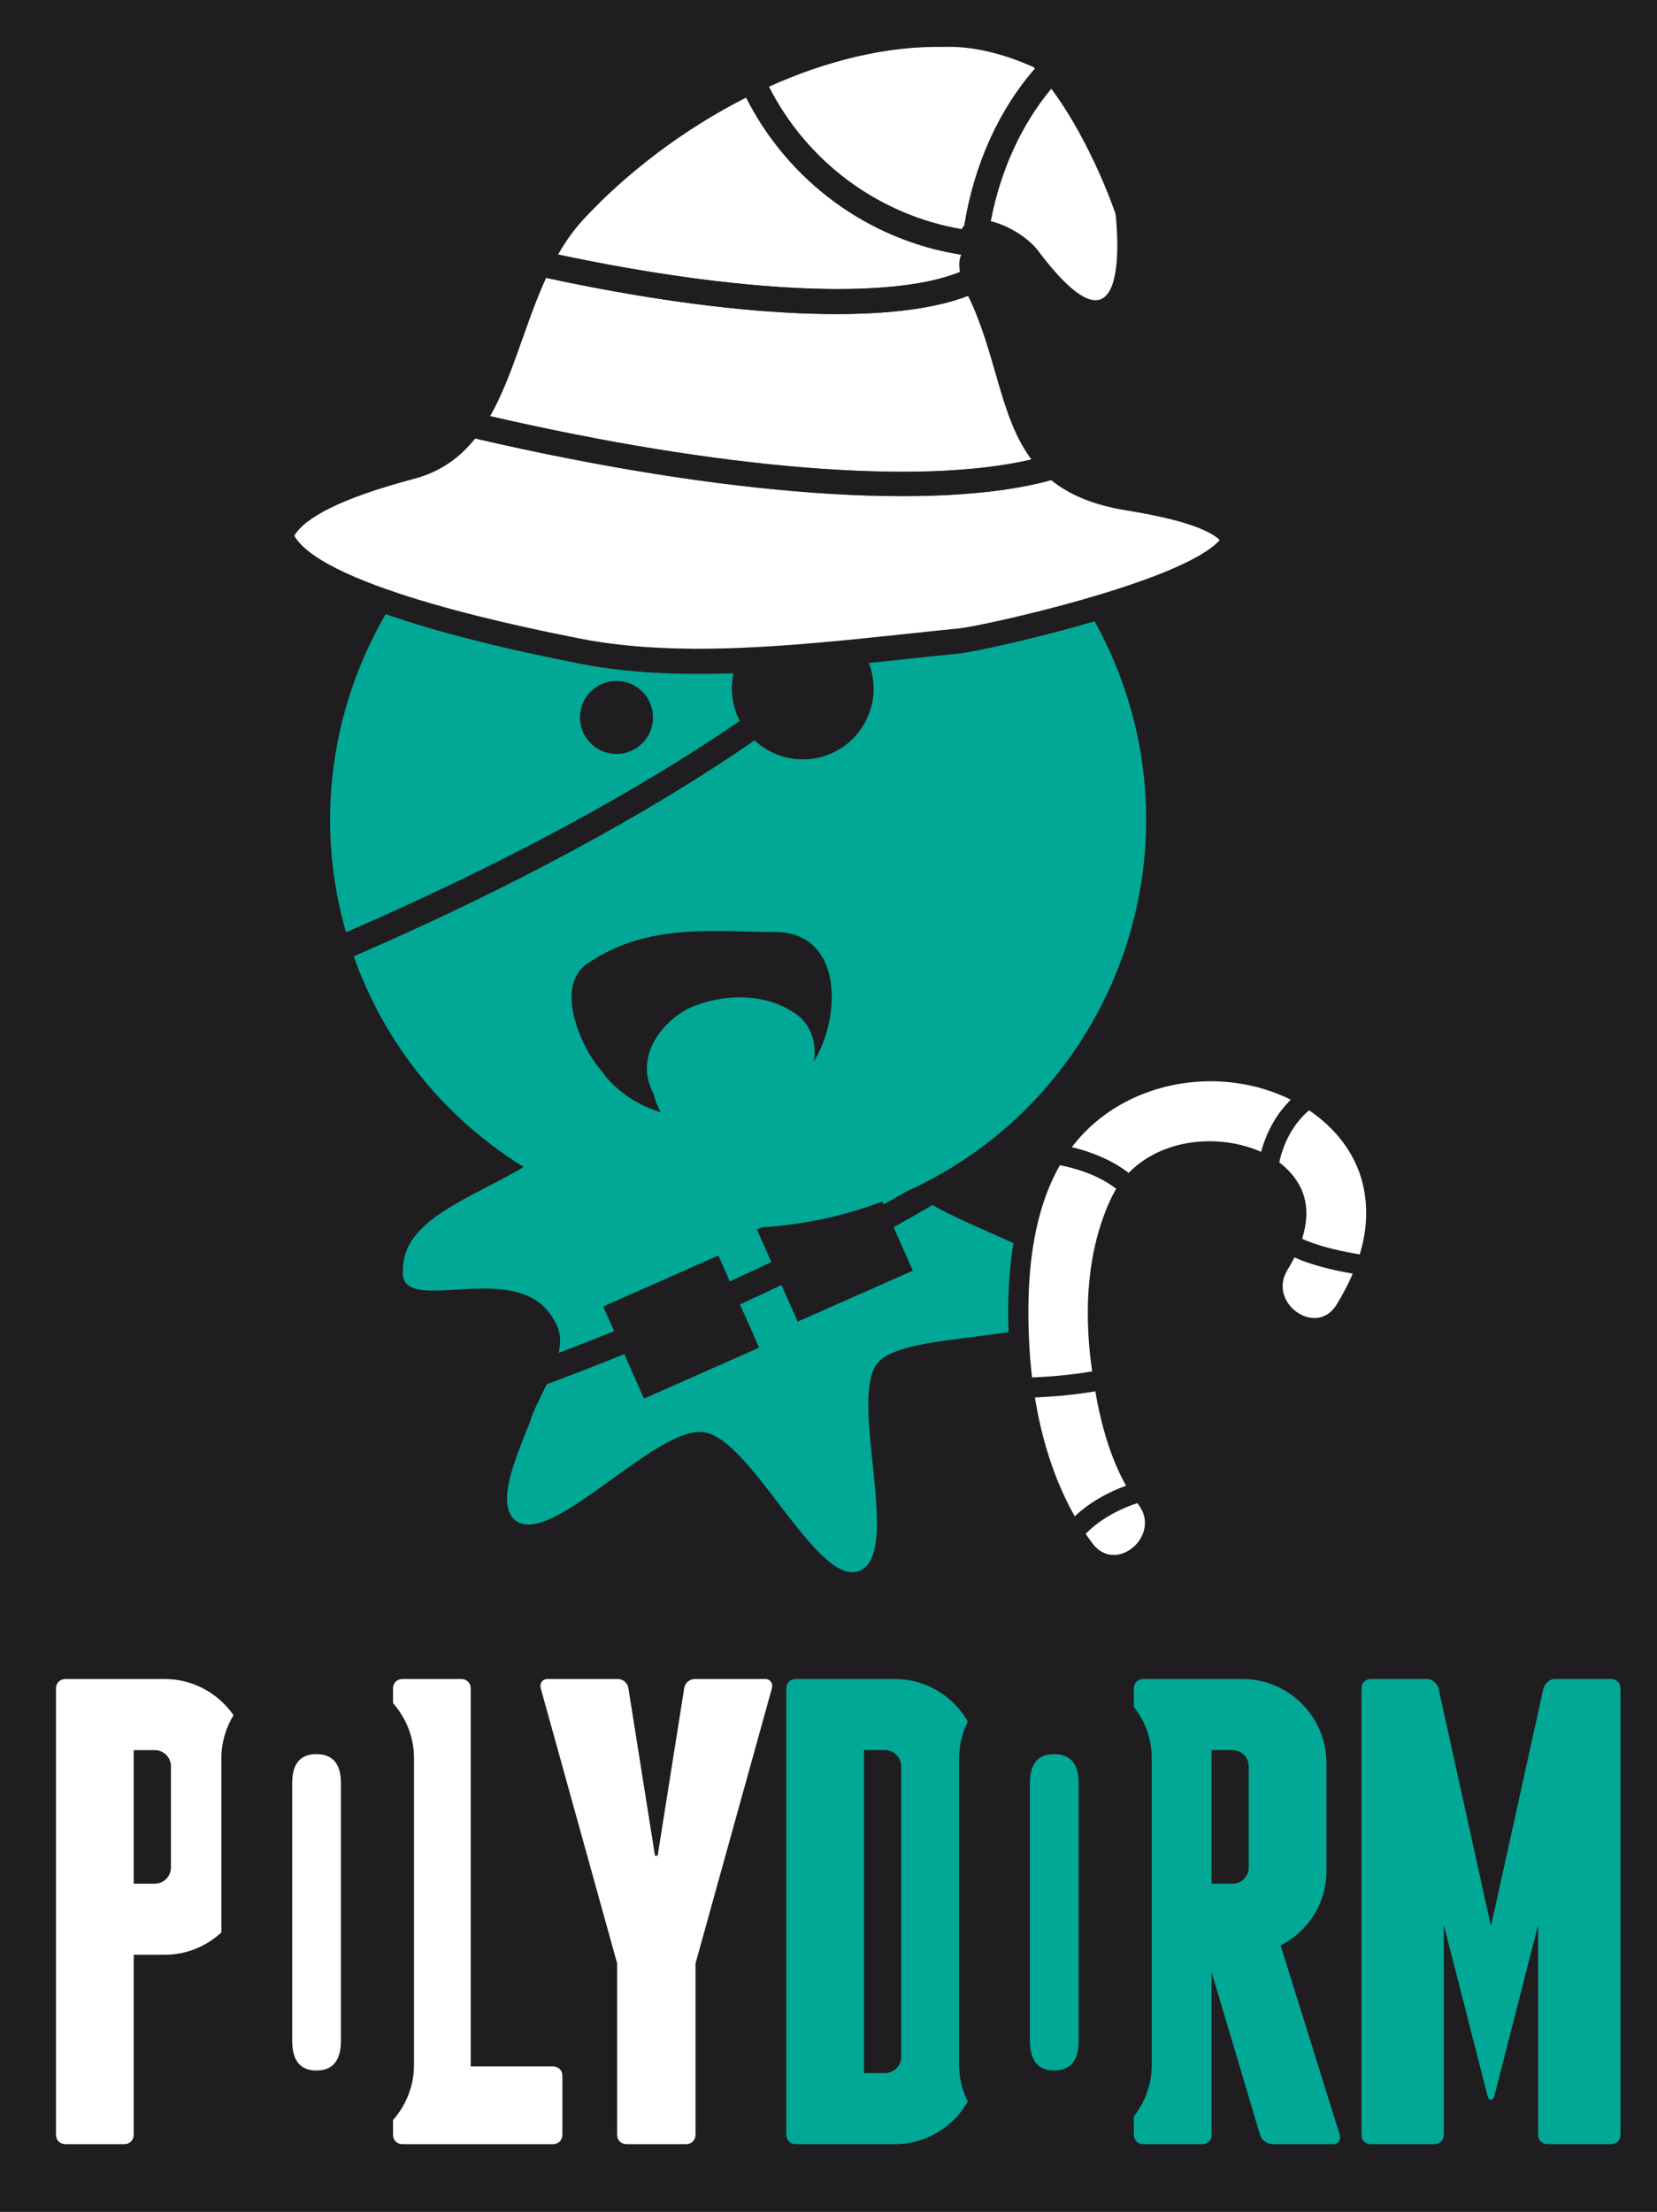 <?xml version="1.0" encoding="utf-8"?>
<!-- Generator: Adobe Illustrator 12.0.0, SVG Export Plug-In . SVG Version: 6.00 Build 51448)  -->
<!DOCTYPE svg PUBLIC "-//W3C//DTD SVG 1.1//EN" "http://www.w3.org/Graphics/SVG/1.1/DTD/svg11.dtd">
<svg  version="1.1" id="Layer_1" xmlns="http://www.w3.org/2000/svg" xmlns:xlink="http://www.w3.org/1999/xlink" width="329" height="439" viewBox="0 0 329 439"
	 overflow="visible" enable-background="new 0 0 329 439" xml:space="preserve">
<rect fill="#201D20" width="329" height="439"/>
<g>
	<path fill="#00A895" d="M221.891,132.941c-16.432-41.608-63.482-62.018-105.09-45.586c-39.153,15.462-59.525,58.032-48.104,97.671
		c30.72-13.284,57.841-27.95,78.193-41.959c-0.206-0.404-0.397-0.819-0.567-1.249c-2.85-7.215,0.689-15.375,7.904-18.224
		c5.033-1.987,10.519-0.86,14.348,2.447c7.449-6.898,12.661-13.379,15.162-19.146c1.65-3.806,1.951-7.094,0.894-9.772l4.65-1.837
		c1.563,3.957,1.24,8.532-0.957,13.599c-2.739,6.315-8.485,13.411-16.683,20.934c0.299,0.538,0.578,1.092,0.811,1.68
		c2.85,7.216-0.689,15.375-7.904,18.225c-5.198,2.053-10.875,0.777-14.714-2.786c-20.842,14.414-48.436,29.391-79.589,42.857
		c0.314,0.884,0.622,1.77,0.97,2.649c16.432,41.608,63.481,62.018,105.09,45.586S238.322,174.55,221.891,132.941z"/>
	<path fill="#201D20" d="M154.227,123.595c-7.215,2.849-10.754,11.009-7.904,18.224c0.17,0.43,0.361,0.845,0.567,1.249
		c8.481-5.839,15.785-11.563,21.685-17.025C164.745,122.734,159.26,121.607,154.227,123.595z"/>
	<path fill="#201D20" d="M164.547,149.725c7.215-2.85,10.754-11.009,7.904-18.225c-0.232-0.588-0.512-1.142-0.811-1.68
		c-6.017,5.521-13.355,11.273-21.808,17.118C153.672,150.502,159.349,151.777,164.547,149.725z"/>
	<path fill="#201D20" d="M49.857,192.815l1.836,4.65c6.303-2.489,12.493-5.052,18.551-7.67c-0.563-1.584-1.088-3.174-1.548-4.77
		C62.552,187.684,56.264,190.285,49.857,192.815z"/>
	<path fill="#201D20" d="M171.641,129.82c8.197-7.523,13.943-14.619,16.683-20.934c2.197-5.066,2.52-9.642,0.957-13.599l-4.65,1.837
		c1.058,2.678,0.757,5.966-0.894,9.772c-2.501,5.766-7.713,12.248-15.162,19.146C169.787,127.09,170.828,128.361,171.641,129.82z"/>
</g>
<g>
	<path fill="#00A895" d="M181.246,252.191l-22.863,10.117l-3.231-7.302c-2.696,1.294-5.442,2.582-8.235,3.86l3.809,8.603
		l-22.863,10.117l-3.908-8.831c-5.035,2.038-10.176,4.039-15.408,5.993c-1.3,2.692-2.734,5.367-3.449,7.843
		c-1.148,2.769-2.244,5.501-3.06,8.019c-1.63,5.036-2.14,9.215,0.287,11.14c7.059,5.596,27.903-18.902,37.456-17.499
		c9.553,1.402,22.475,30.86,30.844,27.53c8.635-3.436-2.207-33.903,3.564-41.186c5.598-7.058,37.834-3.373,39.237-12.926
		c1.099-7.48-18.241-12.623-28.286-18.521c-2.499,1.468-5.07,2.936-7.719,4.4L181.246,252.191z"/>
	<path fill="#00A895" d="M119.768,259.299l22.861-10.117l2.285,5.16c2.795-1.275,5.543-2.559,8.24-3.848l-2.865-6.475l22.861-10.116
		l2.283,5.157c1.86-1.029,3.686-2.058,5.469-3.086c-0.604-0.642-1.073-1.295-1.341-1.968c-3.435-8.635,15.71-34.698,8.429-40.471
		c-7.059-5.596-27.904,18.902-37.456,17.5c-9.553-1.402-22.475-30.86-30.844-27.53c-4.317,1.718-3.766,10.193-2.854,19.149
		c0.303,2.985,0.646,6.024,0.861,8.885C119,235,80,235,80,252c-1,10,23-3,30,10c1.327,1.99,1.439,4.203,0.933,6.51
		c3.72-1.418,7.391-2.855,11.003-4.312L119.768,259.299z"/>
	<path fill="#201D20" d="M180.902,235.975c-1.783,1.028-3.608,2.057-5.469,3.086l1.986,4.488c2.648-1.465,5.22-2.933,7.719-4.4
		C183.387,238.119,181.932,237.066,180.902,235.975z"/>
	<path fill="#201D20" d="M144.914,254.342l2.002,4.525c2.793-1.278,5.539-2.566,8.235-3.86l-1.997-4.513
		C150.457,251.783,147.709,253.066,144.914,254.342z"/>
</g>
<path fill="#201D20" d="M115.896,207.033C113,201,112,194,117,191c12-8,25-6,38-6c12,1,12,16,7,25c-9,15-33,16-42.687,2.424
	C117.945,210.775,116.788,208.965,115.896,207.033z"/>
<path fill="#00A895" d="M129.705,216.943C126,210,131,203,137,200c7-3,16-3,22,2c4,4,3,10,1,13c-6,9-20,13-28.705,5.952
	C130.643,219.825,130.117,218.479,129.705,216.943z"/>
<circle fill="#201D20" cx="122.408" cy="142.392" r="7.25"/>
<g>
	<path fill="#201D20" d="M205.607,13.504c-0.127-0.058-0.254-0.115-0.381-0.172c0.09,0.098,0.181,0.195,0.27,0.294
		C205.533,13.584,205.571,13.545,205.607,13.504z"/>
	<path fill="#201D20" d="M242.186,107.179c-7.494,8.414-47.428,17.115-51.785,17.539c-23.447,2.284-52.285,6.592-75.341,1.99
		c-8.659-1.728-50.562-9.883-56.626-20.375c-7.639,12.828,46.634,23.381,56.626,25.375c23.056,4.602,51.894,0.294,75.341-1.99
		C195.639,129.208,252.311,116.734,242.186,107.179z"/>
	<path fill="#FFFFFF" d="M190.596,53.986c-0.247-1.508-0.125-2.625,0.26-3.434c-18.715-2.939-34.471-14.861-42.702-31.186
		c-12.429,6.297-23.771,14.953-32.354,24.227c-1.939,2.1-3.569,4.44-4.996,6.928C146.345,58.062,176.803,59.609,190.596,53.986z"/>
	<path fill="#FFFFFF" d="M115.06,126.708c23.056,4.602,51.894,0.294,75.341-1.99c4.357-0.424,44.291-9.125,51.785-17.539
		c-2.283-2.154-7.949-4.161-18.38-5.848c-6.784-1.08-11.576-3.191-15.104-6.042c-22.772,6.295-65.458,3.102-114.342-8.266
		c-2.987,3.737-6.824,6.596-12.145,8.01c-14.501,3.854-21.619,7.668-23.782,11.301C64.498,116.825,106.4,124.98,115.06,126.708z"/>
	<path fill="#FFFFFF" d="M204.793,91.197c-6.365-8.516-6.898-20.806-12.582-32.488c-15.23,5.959-46.776,4.427-83.772-3.563
		c-4.191,9.137-6.58,19.463-11.118,27.455C143.02,93.13,182.754,96.39,204.793,91.197z"/>
	<path fill="#FFFFFF" d="M206.121,49.771C225.5,75.5,221.5,42.5,221.5,42.5s-4.592-13.88-12.771-24.906
		c-5.848,6.975-10.117,16.214-12.025,26.308C200.168,44.71,204.17,47.18,206.121,49.771z"/>
	<path fill="#FFFFFF" d="M187.546,9.312c-11.544-0.249-23.566,2.803-34.882,7.9c7.43,14.665,21.517,25.416,38.277,28.279
		c0.146-0.297,0.324-0.556,0.535-0.777c1.969-12.138,6.926-23.001,14.02-31.088c-0.089-0.099-0.18-0.196-0.27-0.294
		C199.168,10.601,192.959,9.111,187.546,9.312z"/>
	<path fill="#201D20" d="M204.793,91.197C182.754,96.39,143.02,93.13,97.32,82.602c-0.893,1.573-1.869,3.057-2.96,4.421
		c48.884,11.368,91.569,14.562,114.342,8.266C207.179,94.058,205.902,92.682,204.793,91.197z"/>
	<path fill="#201D20" d="M192.211,58.709c-0.221-0.456-0.443-0.912-0.682-1.365c-0.474-1.285-0.776-2.398-0.934-3.357
		c-13.793,5.623-44.251,4.076-79.793-3.464c-0.855,1.494-1.638,3.041-2.364,4.625C145.435,63.136,176.98,64.668,192.211,58.709z"/>
	<path fill="#201D20" d="M190.922,50.404c-0.025,0.046-0.043,0.101-0.066,0.149c0.037,0.006,0.074,0.014,0.111,0.02
		C190.951,50.516,190.936,50.459,190.922,50.404z"/>
	<path fill="#201D20" d="M190.855,50.553c0.023-0.048,0.041-0.103,0.066-0.149c-0.584-2.237-0.512-3.835,0.02-4.914
		c-16.761-2.863-30.848-13.614-38.277-28.279c-1.517,0.684-3.021,1.402-4.511,2.156C156.385,35.692,172.141,47.613,190.855,50.553z"
		/>
	<path fill="#201D20" d="M196.703,43.901c1.908-10.094,6.178-19.333,12.025-26.308c-1.022-1.378-2.1-2.712-3.232-3.968
		c-7.094,8.086-12.051,18.95-14.02,31.088C192.59,43.546,194.538,43.396,196.703,43.901z"/>
</g>
<g>
	<path fill="none" d="M217.5,302.5c-13.416-17.248-18.672-67.164,5-79c22.914-9.82,50.063,6.76,34,32"/>
	<path fill="#201D20" d="M222.053,298.639c-5.859-7.762-8.109-18.201-9.363-27.638c-1.463-11.021-0.879-22.888,3.878-33.077
		c4.503-9.647,15.751-13.052,25.693-10.701c4.675,1.105,9.284,3.617,11.683,7.918c3.083,5.527,0.697,11.967-2.332,16.936
		c-3.992,6.545,5.763,13.432,9.777,6.848c4.357-7.146,7.141-15.152,5.281-23.561c-1.676-7.575-7.278-13.498-14.039-16.938
		c-13.887-7.063-32.029-4.233-42.354,7.463c-9.593,10.869-10.658,27.654-9.893,41.373c0.75,13.453,4.325,28.189,12.563,39.1
		C217.588,312.507,226.681,304.769,222.053,298.639L222.053,298.639z"/>
</g>
<g>
	<path fill="none" d="M221.5,302.5c-13.416-17.248-18.672-67.164,5-79c22.914-9.82,50.063,6.76,34,32"/>
	<path fill="#FFFFFF" d="M226.053,298.639c-5.859-7.762-8.109-18.201-9.363-27.638c-1.463-11.021-0.879-22.888,3.878-33.077
		c4.503-9.647,15.751-13.052,25.693-10.701c4.675,1.105,9.284,3.617,11.683,7.918c3.083,5.527,0.697,11.967-2.332,16.936
		c-3.992,6.545,5.763,13.432,9.777,6.848c4.357-7.146,7.141-15.152,5.281-23.561c-1.676-7.575-7.278-13.498-14.039-16.938
		c-13.887-7.063-32.029-4.233-42.354,7.463c-9.593,10.869-10.658,27.654-9.893,41.373c0.75,13.453,4.325,28.189,12.563,39.1
		C221.588,312.507,230.681,304.769,226.053,298.639L226.053,298.639z"/>
</g>
<path fill="none" stroke="#201D20" stroke-width="4" d="M227.5,269.5c0,3.316-12.523,6-28,6"/>
<path fill="none" stroke="#201D20" stroke-width="4" d="M227.5,242.5c0-7.738-11.182-14-25-14"/>
<path fill="none" stroke="#201D20" stroke-width="4" d="M251.5,235.5c0-11.055,7.156-20,16-20"/>
<path fill="none" stroke="#201D20" stroke-width="4" d="M209.5,313.5c0-10.502,12.523-19,28-19"/>
<path fill="none" stroke="#201D20" stroke-width="4" d="M253.5,243.5c0,4.975,16.549,9,37,9"/>
<g>
	<path fill="#FFFFFF" d="M46.367,340.414c-3.02-4.317-8.016-7.175-13.621-7.175h-19.78c-1.054,0-1.847,0.79-1.847,1.846v88.62
		c0,1.052,0.793,1.845,1.847,1.845h11.736c1.056,0,1.848-0.793,1.848-1.845v-35.74h6.196c4.305,0,8.244-1.696,11.213-4.432v-34.602
		C43.959,345.826,44.852,342.914,46.367,340.414z M33.936,370.689c0,1.716-1.451,3.167-3.167,3.167H26.55V347.35h4.219
		c1.716,0,3.167,1.45,3.167,3.164V370.689z"/>
	<path fill="#FFFFFF" d="M109.816,410.121H93.462v-75.036c0-1.056-0.788-1.846-1.845-1.846H79.881c-1.055,0-1.846,0.79-1.846,1.846
		v2.932c2.578,2.933,4.164,6.753,4.164,10.915v60.926c0,4.16-1.586,7.981-4.164,10.914v2.934c0,1.052,0.791,1.845,1.846,1.845
		h11.736h0.133c0.131,0,0.131,0,0.262,0h17.805c1.055,0,1.845-0.793,1.845-1.845v-11.737
		C111.661,410.911,110.871,410.121,109.816,410.121z"/>
	<path fill="#FFFFFF" d="M151.938,333.239H137.96c-1.055,0-1.978,0.79-2.111,1.846l-5.274,33.232h-0.527l-5.275-33.232
		c-0.131-1.056-1.052-1.846-2.105-1.846h-13.982c-1.055,0-1.582,0.923-1.318,1.846l15.166,54.596v34.024
		c0,1.052,0.791,1.845,1.846,1.845h11.867c1.057,0,1.848-0.793,1.848-1.845v-34.024l15.165-54.596
		C153.521,334.162,152.994,333.239,151.938,333.239z"/>
	<path fill="#00A895" d="M190.436,348.932c0-2.601,0.633-5.062,1.721-7.267c-2.879-5.009-8.279-8.426-14.409-8.426h-19.782
		c-1.055,0-1.845,0.79-1.845,1.846v88.62c0,1.052,0.79,1.845,1.845,1.845h19.782c6.13,0,11.53-3.419,14.409-8.427
		c-1.088-2.204-1.721-4.667-1.721-7.266V348.932z M178.938,408.273c0,1.717-1.455,3.166-3.17,3.166h-4.221v-64.09h4.221
		c1.715,0,3.17,1.45,3.17,3.164V408.273z"/>
	<path fill="#00A895" d="M254.271,386.119c5.405-2.768,9.099-8.307,9.099-14.77v-21.494c0-9.102-7.516-16.616-16.615-16.616h-19.782
		c-1.054,0-1.845,0.79-1.845,1.846v3.667c2.213,2.824,3.553,6.357,3.553,10.18v60.926c0,3.821-1.34,7.355-3.553,10.18v3.668
		c0,1.052,0.791,1.845,1.845,1.845h11.735c0.793,0,1.584-0.528,1.85-1.319v-32.836l9.625,32.311c0.262,1.052,1.45,1.845,2.506,1.845
		h11.999c1.056,0,1.585-0.793,1.32-1.845L254.271,386.119z M247.939,370.689c0,1.716-1.451,3.167-3.166,3.167h-4.217V347.35h4.217
		c1.715,0,3.166,1.45,3.166,3.164V370.689z"/>
	<path fill="#00A895" d="M319.903,333.239h-11.208c-1.056,0-1.977,0.923-2.242,1.846l-10.42,47.211l-10.416-47.211
		c-0.264-0.923-1.189-1.846-2.242-1.846h-11.209c-1.057,0-1.846,0.79-1.846,1.846v88.62c0,1.052,0.789,1.845,1.846,1.845h12.66
		c1.055,0,1.844-0.793,1.844-1.845v-41.674l8.705,34.025c0.266,0.921,1.053,0.921,1.32,0l8.702-34.025v41.674
		c0,1.052,0.79,1.845,1.847,1.845h12.659c1.056,0,1.847-0.793,1.847-1.845v-88.62C321.75,334.029,320.959,333.239,319.903,333.239z"
		/>
	<path fill="#00A895" d="M209.284,348.145c-3.193,0-4.79,1.917-4.79,5.744v51.125c0,3.948,1.597,5.922,4.79,5.922
		c3.256,0,4.884-1.974,4.884-5.922v-51.125C214.168,350.062,212.54,348.145,209.284,348.145z"/>
	<path fill="#FFFFFF" d="M62.805,348.145c-3.193,0-4.791,1.917-4.791,5.744v51.125c0,3.948,1.598,5.922,4.791,5.922
		c3.254,0,4.885-1.974,4.885-5.922v-51.125C67.689,350.062,66.059,348.145,62.805,348.145z"/>
</g>
</svg>
